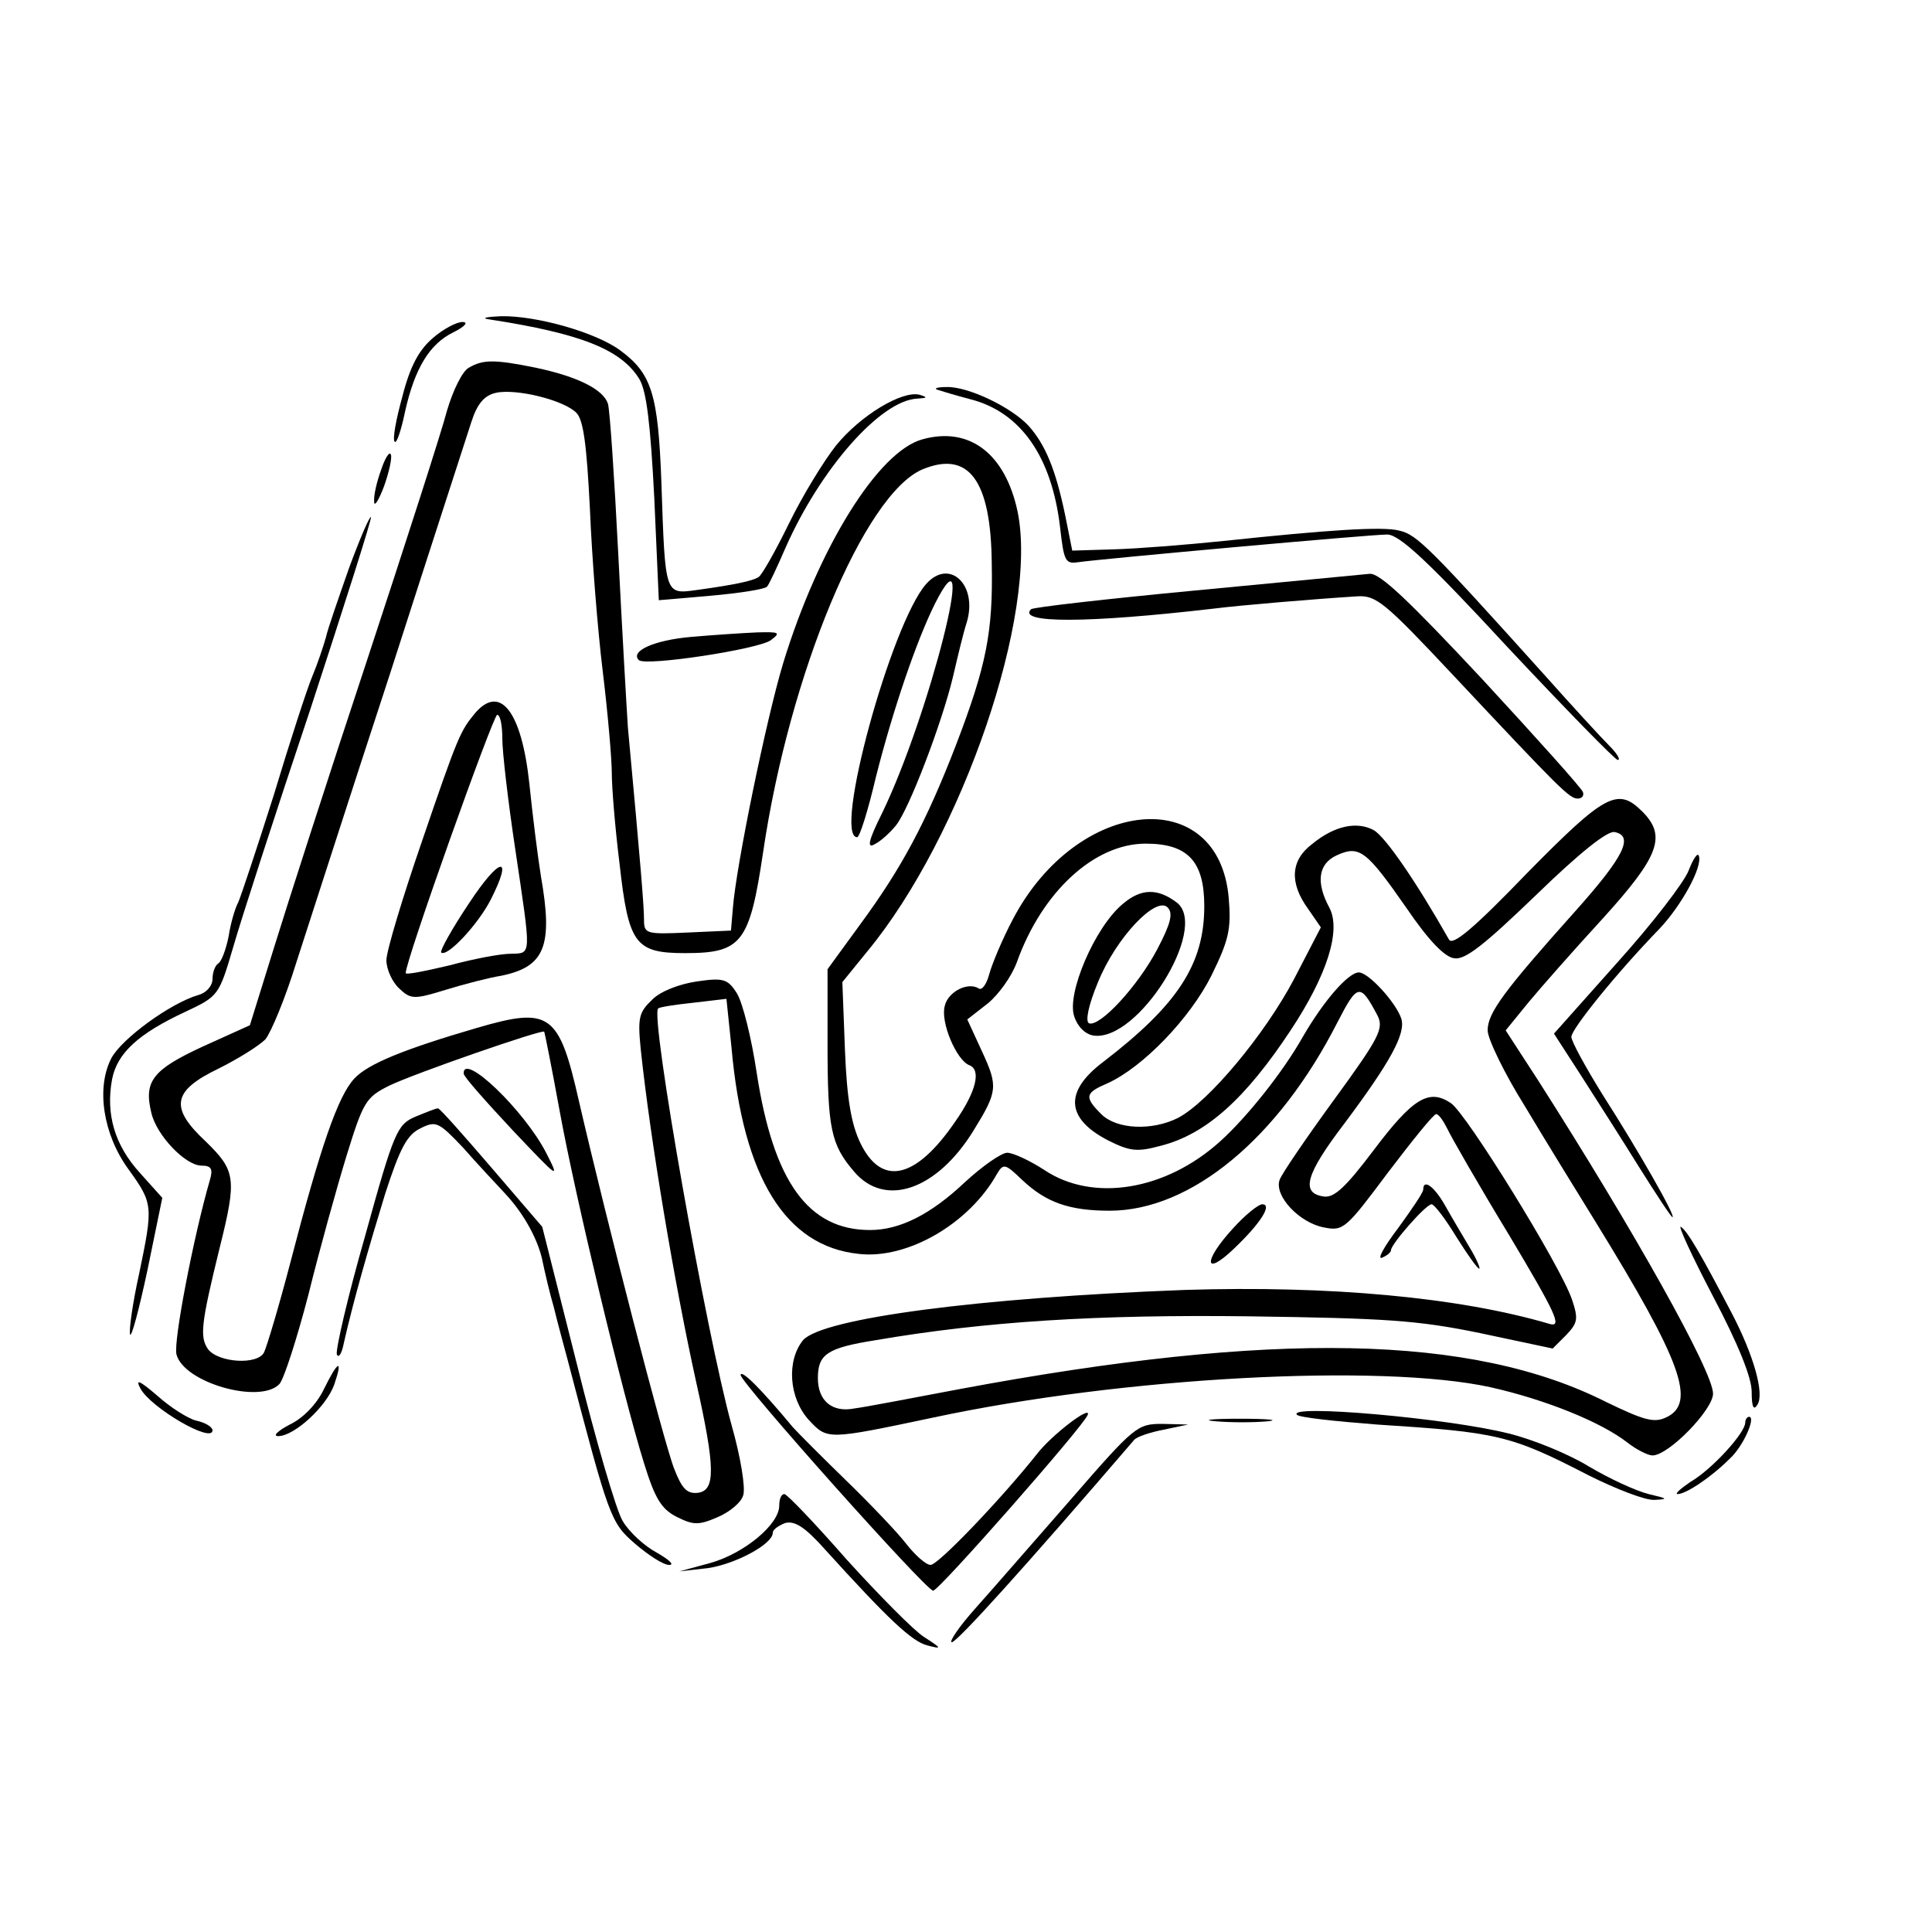 <?xml version="1.0" standalone="no"?>
<!DOCTYPE svg PUBLIC "-//W3C//DTD SVG 20010904//EN"
 "http://www.w3.org/TR/2001/REC-SVG-20010904/DTD/svg10.dtd">
<svg version="1.0" xmlns="http://www.w3.org/2000/svg"
 width="300pt" height="300pt" viewBox="0 0 300 300"
 preserveAspectRatio="xMidYMid meet">
<g transform="translate(0,300) scale(0.1,-0.1)"
fill="#000000" stroke="none">
<path d="M760 2504 c143 -22 205 -47 233 -93 11 -19 17 -69 23 -185 l7 -158
81 7 c45 4 83 10 87 14 3 3 16 31 29 61 54 122 147 228 204 231 16 1 17 2 4 6
-27 7 -92 -32 -130 -79 -19 -24 -52 -78 -73 -121 -21 -43 -42 -80 -47 -83 -9
-6 -37 -12 -95 -20 -51 -7 -50 -10 -56 167 -5 137 -15 169 -64 205 -38 28
-130 54 -185 53 -23 -1 -32 -3 -18 -5z"/>
<path d="M672 2475 c-21 -18 -35 -43 -47 -90 -10 -36 -16 -68 -12 -71 3 -3 10
18 16 47 15 67 38 105 75 123 18 9 24 16 14 16 -9 0 -30 -11 -46 -25z"/>
<path d="M728 2429 c-10 -5 -25 -36 -34 -67 -8 -31 -64 -205 -124 -387 -60
-181 -125 -383 -145 -448 l-37 -119 -73 -33 c-78 -36 -92 -54 -80 -103 8 -35
53 -82 78 -82 15 0 18 -5 13 -22 -25 -86 -57 -251 -52 -271 11 -44 130 -78
160 -46 7 8 27 70 45 139 17 69 44 166 59 215 26 84 30 91 66 109 39 19 238
88 241 84 1 -2 12 -57 24 -123 24 -132 98 -441 131 -547 17 -55 27 -71 50 -83
26 -13 34 -14 64 -1 19 8 37 23 40 34 4 11 -4 60 -18 109 -39 141 -127 637
-114 647 1 2 26 6 55 9 l51 6 8 -77 c18 -201 84 -307 197 -319 76 -9 172 47
215 124 10 17 13 16 39 -9 37 -35 73 -48 136 -48 126 0 262 112 354 293 31 60
35 61 62 10 10 -20 3 -34 -67 -130 -43 -59 -82 -116 -85 -125 -9 -25 31 -67
69 -74 30 -6 34 -2 99 85 38 50 71 91 75 91 4 0 11 -10 17 -22 6 -13 49 -88
97 -167 71 -119 82 -142 63 -137 -142 42 -344 60 -567 53 -320 -12 -563 -44
-593 -78 -26 -32 -22 -90 9 -124 29 -31 28 -31 194 4 295 63 694 84 864 47 85
-19 172 -54 213 -86 14 -11 32 -20 39 -20 25 0 94 71 94 96 0 34 -122 252
-272 487 l-50 77 35 43 c19 23 71 82 116 131 88 97 99 128 61 166 -38 38 -58
27 -179 -96 -82 -85 -115 -113 -121 -103 -51 90 -99 160 -117 170 -26 14 -61
7 -96 -22 -33 -25 -35 -60 -6 -100 l20 -29 -42 -81 c-45 -85 -132 -190 -180
-215 -40 -20 -95 -18 -119 6 -27 27 -25 33 10 48 55 25 128 101 161 167 27 55
31 72 27 120 -15 179 -235 158 -335 -32 -17 -32 -33 -71 -37 -86 -4 -15 -11
-25 -16 -22 -17 11 -48 -5 -53 -27 -7 -25 18 -84 38 -92 19 -7 11 -41 -22 -88
-61 -89 -114 -101 -147 -33 -14 29 -21 68 -24 145 l-4 105 39 48 c147 178 266
525 233 683 -19 89 -74 132 -147 112 -69 -18 -162 -168 -217 -348 -26 -86 -73
-315 -78 -380 l-3 -35 -67 -3 c-65 -3 -68 -2 -68 20 0 20 -5 83 -25 298 -2 30
-9 152 -15 270 -6 118 -13 223 -16 233 -7 22 -46 42 -112 56 -64 13 -82 13
-104 0z m167 -70 c11 -11 16 -50 21 -149 3 -74 12 -188 20 -253 8 -66 14 -136
14 -158 0 -21 5 -84 12 -140 14 -125 24 -139 102 -139 88 0 100 16 121 157 41
278 157 555 247 594 72 30 107 -16 108 -147 2 -105 -8 -157 -56 -282 -46 -119
-84 -190 -148 -277 l-51 -70 0 -115 c0 -132 5 -157 41 -199 48 -57 129 -29
186 64 37 60 38 68 13 122 l-23 50 32 25 c17 14 37 42 45 64 39 109 120 184
200 184 65 0 91 -27 91 -97 0 -90 -41 -153 -157 -242 -61 -46 -58 -88 8 -122
34 -17 45 -18 82 -8 70 18 131 73 201 179 57 86 79 156 60 191 -21 39 -17 68
12 81 35 16 46 7 108 -82 34 -50 59 -76 74 -78 17 -3 47 21 127 98 69 67 111
100 122 98 31 -6 14 -39 -61 -123 -111 -124 -136 -158 -136 -185 0 -13 26 -67
58 -118 31 -52 81 -133 110 -180 133 -216 157 -281 109 -303 -19 -9 -35 -4
-93 24 -208 105 -517 111 -1004 20 -74 -14 -147 -28 -163 -30 -35 -7 -57 12
-57 47 0 37 14 47 90 59 169 29 344 40 580 37 211 -3 261 -6 358 -26 l113 -24
21 21 c18 19 19 25 9 55 -18 53 -164 289 -188 305 -34 23 -59 8 -120 -73 -43
-57 -61 -74 -77 -72 -37 5 -29 34 32 114 71 95 95 139 88 162 -8 25 -51 72
-66 72 -16 0 -54 -43 -87 -100 -31 -55 -87 -125 -128 -162 -85 -77 -198 -95
-273 -45 -23 15 -49 27 -58 27 -9 0 -39 -21 -66 -46 -53 -50 -101 -74 -147
-74 -96 0 -150 75 -176 244 -8 54 -22 110 -31 124 -14 22 -21 24 -62 18 -27
-4 -56 -15 -69 -28 -21 -20 -23 -28 -18 -78 15 -141 52 -362 86 -516 30 -134
30 -168 3 -172 -17 -2 -25 6 -37 37 -16 40 -105 385 -148 571 -31 137 -45 147
-158 114 -113 -33 -170 -56 -191 -79 -25 -27 -52 -104 -99 -285 -18 -69 -37
-132 -41 -140 -10 -20 -71 -16 -87 5 -13 19 -11 39 18 157 27 108 25 120 -21
165 -57 53 -53 79 20 114 30 15 62 35 72 45 9 11 31 64 48 119 18 55 83 258
146 450 62 193 119 368 126 390 9 28 20 41 38 45 31 7 105 -11 125 -31z"/>
<path d="M1438 2093 c-54 -61 -145 -393 -107 -393 4 0 17 42 29 93 26 103 63
212 92 270 70 138 -9 -174 -82 -325 -22 -44 -24 -56 -12 -49 10 5 24 18 33 29
20 24 72 160 89 232 7 30 16 68 21 83 18 59 -27 101 -63 60z"/>
<path d="M738 1893 c-23 -28 -26 -33 -83 -200 -30 -87 -55 -170 -55 -184 0
-14 9 -34 20 -44 18 -17 23 -17 72 -2 29 9 68 19 87 22 67 14 80 46 61 154 -5
31 -13 95 -18 144 -12 112 -45 155 -84 110z m42 -40 c0 -21 9 -98 20 -171 25
-169 26 -162 -7 -163 -16 0 -58 -8 -95 -18 -38 -9 -68 -15 -68 -12 -1 17 136
401 142 401 5 0 8 -17 8 -37z"/>
<path d="M728 1597 c-26 -39 -45 -73 -43 -76 9 -8 57 43 77 82 36 71 14 67
-34 -6z"/>
<path d="M1743 1596 c-43 -36 -87 -139 -75 -174 5 -16 17 -28 30 -30 69 -10
179 166 130 206 -30 23 -56 23 -85 -2z m54 -70 c-30 -57 -89 -121 -106 -115
-6 3 -1 28 14 64 28 69 90 134 108 116 9 -9 5 -25 -16 -65z"/>
<path d="M1455 2395 c6 -2 29 -9 52 -15 78 -20 126 -89 139 -198 6 -53 8 -58
28 -55 34 5 454 43 480 43 19 0 64 -42 187 -175 90 -96 167 -175 171 -175 5 0
-1 10 -14 23 -13 13 -57 61 -98 107 -180 200 -200 220 -227 226 -25 7 -113 1
-273 -16 -58 -6 -134 -12 -170 -13 l-65 -2 -11 55 c-15 72 -31 110 -57 139
-27 29 -94 61 -127 60 -14 0 -20 -2 -15 -4z"/>
<path d="M592 2271 c-7 -19 -12 -41 -11 -50 0 -9 7 2 15 23 8 22 13 45 11 50
-2 6 -9 -5 -15 -23z"/>
<path d="M542 2118 c-16 -46 -33 -94 -36 -108 -4 -14 -13 -41 -21 -60 -8 -19
-35 -102 -60 -185 -26 -82 -51 -157 -55 -166 -5 -9 -12 -33 -15 -53 -4 -20
-11 -39 -16 -42 -5 -3 -9 -14 -9 -24 0 -11 -10 -22 -22 -25 -44 -13 -119 -68
-135 -98 -24 -46 -13 -118 26 -172 39 -54 39 -57 17 -163 -10 -45 -16 -88 -14
-94 2 -6 14 39 27 100 l23 112 -35 39 c-39 43 -53 91 -43 145 8 41 41 71 114
105 51 24 52 25 74 100 12 42 66 209 120 370 53 162 96 297 94 298 -2 2 -17
-33 -34 -79z"/>
<path d="M1855 2083 c-137 -13 -251 -26 -254 -29 -22 -22 86 -22 284 1 39 5
158 15 222 19 30 2 43 -9 150 -123 167 -178 180 -191 193 -191 6 0 10 4 8 10
-1 5 -72 84 -156 175 -114 122 -159 165 -175 164 -12 -1 -134 -13 -272 -26z"/>
<path d="M1073 2011 c-57 -5 -95 -22 -81 -36 10 -10 187 17 205 31 16 12 13
13 -22 12 -22 -1 -68 -4 -102 -7z"/>
<path d="M2622 1648 c-7 -18 -56 -82 -111 -143 l-98 -110 42 -65 c23 -36 64
-100 90 -142 27 -43 50 -78 52 -78 6 0 -52 102 -109 191 -26 42 -48 82 -48 89
0 12 70 99 137 168 34 36 67 96 61 113 -2 6 -9 -5 -16 -23z"/>
<path d="M720 1333 c0 -5 35 -44 76 -88 72 -76 74 -78 52 -35 -34 66 -129 157
-128 123z"/>
<path d="M645 1266 c-28 -12 -33 -22 -78 -185 -27 -94 -46 -177 -44 -184 3 -7
8 2 11 18 15 66 38 146 64 231 23 71 34 92 55 102 24 12 28 10 66 -30 21 -24
51 -56 65 -71 31 -33 53 -75 59 -108 3 -14 10 -45 17 -69 6 -25 16 -61 21 -80
65 -248 67 -254 105 -287 21 -18 44 -33 53 -33 9 0 0 8 -19 19 -19 10 -43 32
-53 49 -10 16 -42 126 -71 243 l-54 214 -79 92 c-43 50 -80 92 -83 92 -3 0
-18 -6 -35 -13z"/>
<path d="M2210 1153 c0 -5 -18 -31 -39 -60 -22 -29 -33 -49 -25 -46 7 3 14 8
14 12 0 9 54 71 63 71 4 0 21 -22 38 -50 17 -27 33 -50 36 -50 2 0 -4 15 -15
33 -10 17 -28 47 -38 65 -17 30 -34 42 -34 25z"/>
<path d="M1915 1093 c-47 -51 -46 -77 1 -32 42 40 60 69 44 69 -6 0 -27 -17
-45 -37z"/>
<path d="M2660 987 c39 -74 60 -126 60 -148 0 -24 3 -30 9 -20 11 17 -6 77
-40 142 -47 90 -69 128 -79 134 -5 3 17 -45 50 -108z"/>
<path d="M503 843 c-11 -23 -32 -45 -53 -55 -19 -10 -27 -18 -18 -18 25 0 75
46 87 80 14 41 6 38 -16 -7z"/>
<path d="M1150 865 c0 -12 288 -335 299 -335 9 0 234 256 240 273 6 16 -56
-31 -79 -61 -54 -68 -153 -172 -165 -172 -7 0 -24 15 -38 33 -13 17 -55 61
-92 97 -37 36 -75 74 -84 84 -49 59 -80 90 -81 81z"/>
<path d="M218 844 c16 -30 112 -86 112 -65 0 5 -11 12 -25 15 -13 3 -41 21
-61 39 -28 24 -34 26 -26 11z"/>
<path d="M2014 803 c4 -4 59 -10 124 -15 187 -12 207 -16 329 -79 42 -21 88
-39 102 -38 22 1 21 2 -9 9 -20 5 -61 24 -93 43 -31 19 -87 42 -124 51 -95 24
-346 46 -329 29z"/>
<path d="M1888 793 c23 -2 59 -2 80 0 20 2 1 4 -43 4 -44 0 -61 -2 -37 -4z"/>
<path d="M2710 791 c0 -16 -52 -73 -85 -92 -16 -11 -25 -19 -20 -19 13 0 52
26 81 55 21 19 41 65 30 65 -3 0 -6 -4 -6 -9z"/>
<path d="M1663 672 c-56 -64 -123 -141 -148 -169 -26 -29 -42 -53 -37 -53 8 0
113 116 283 314 4 5 25 12 46 16 l38 8 -40 1 c-39 0 -43 -3 -142 -117z"/>
<path d="M1210 662 c0 -29 -54 -74 -107 -89 l-48 -13 44 5 c42 6 101 37 101
55 0 5 9 11 19 15 15 4 31 -6 63 -42 97 -107 134 -142 158 -148 23 -6 23 -5
-5 13 -16 10 -70 65 -120 120 -49 56 -93 102 -97 102 -5 0 -8 -8 -8 -18z"/>
</g>
</svg>
